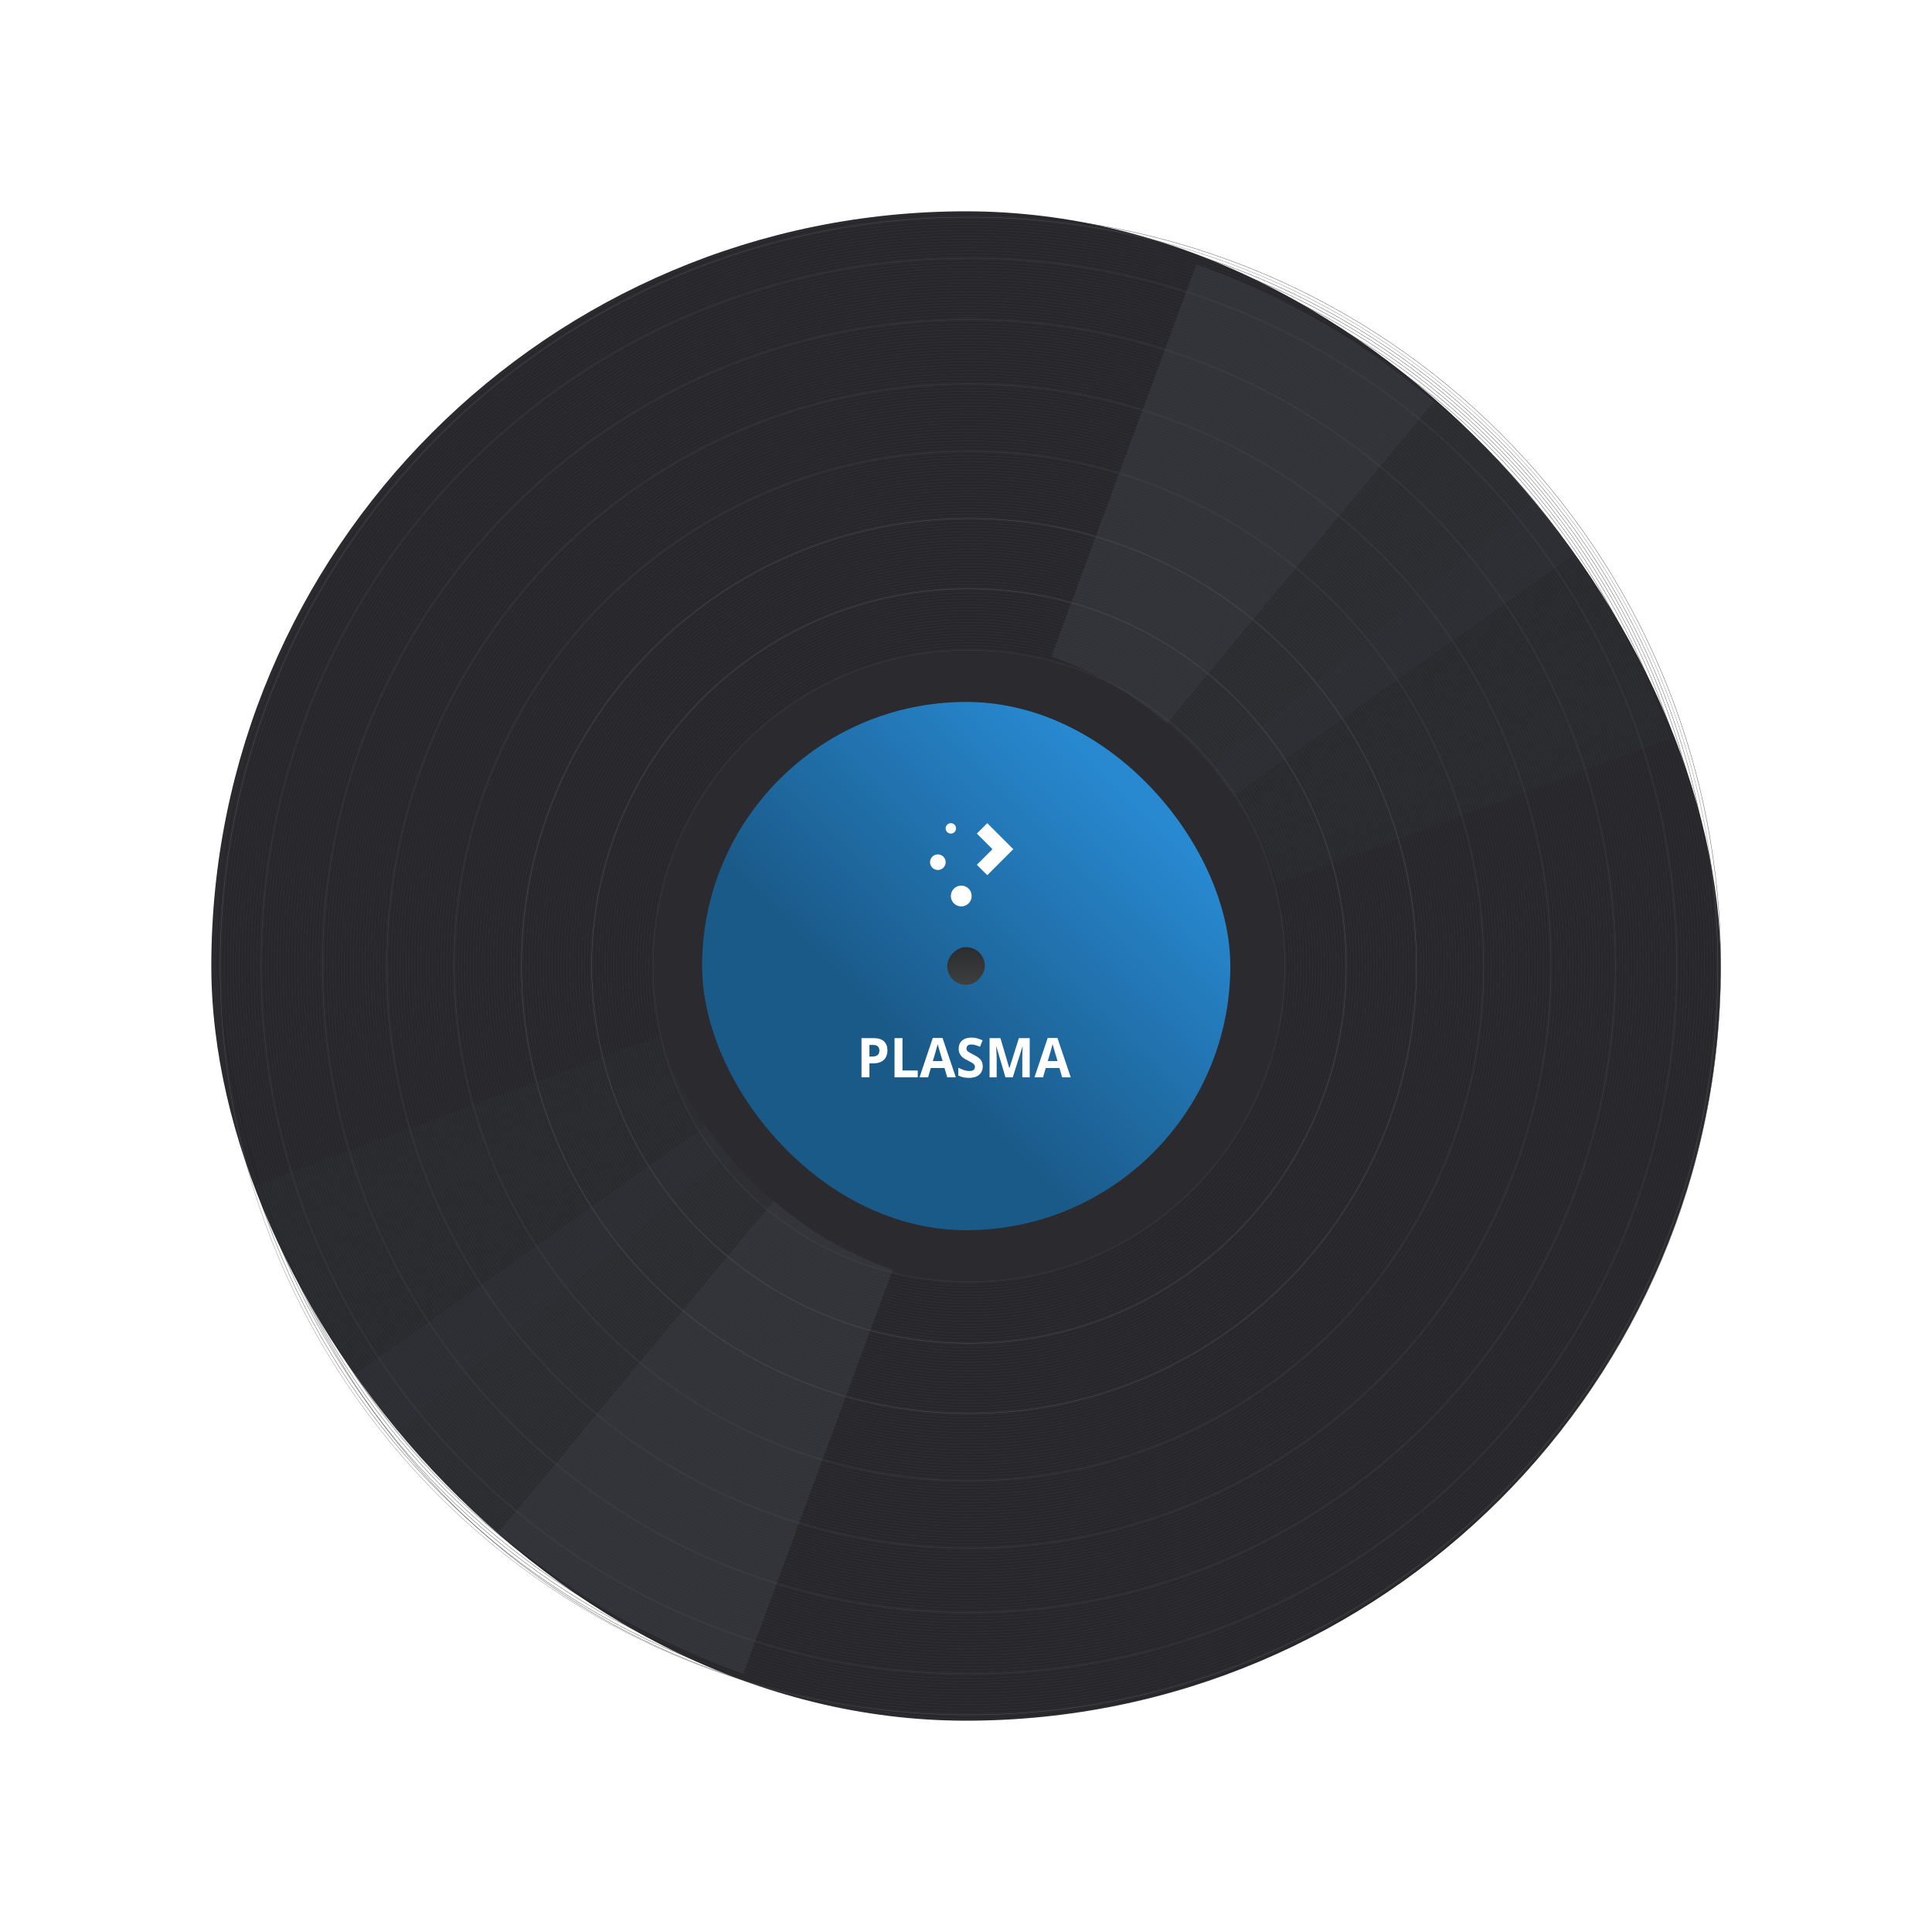 <?xml version="1.0" encoding="UTF-8"?>
<!-- Created with Inkscape (http://www.inkscape.org/) -->
<svg width="512" height="512" version="1.1" xml:space="preserve" xmlns="http://www.w3.org/2000/svg" xmlns:xlink="http://www.w3.org/1999/xlink"><defs><linearGradient id="linearGradient4282" x2="0" y1="540.8" y2="506.8" gradientTransform="matrix(.294 0 0 .294 135.82 -410.05)" gradientUnits="userSpaceOnUse"><stop stop-color="#2a2c2f" offset="0"/><stop stop-color="#3f3f3f" offset="1"/></linearGradient><linearGradient id="linearGradient319" x1="238.08" x2="301.83" y1="275.12" y2="210.93" gradientUnits="userSpaceOnUse"><stop stop-color="#1a5a89" offset="0"/><stop stop-color="#2889d1" offset="1"/></linearGradient><filter id="filter322" x="-.048" y="-.048" width="1.096" height="1.096" color-interpolation-filters="sRGB"><feGaussianBlur stdDeviation="7.486"/></filter></defs><rect x="56" y="56" width="400" height="400" rx="200" fill="#2a2a2f" stroke-width="10"/><rect x="186.06" y="186.02" width="139.99" height="140" rx="69.997" fill="url(#linearGradient319)" stroke-width="10"/><rect transform="scale(1,-1)" x="251" y="-261" width="10" height="10" rx="5" fill="url(#linearGradient4282)" stroke-width="2.5"/><path transform="matrix(1.162 0 0 1.213 342.88 163.44)" d="m-78.221 45.103c-0.657 0-1.186 0.507-1.186 1.137 0 0.63 0.529 1.137 1.186 1.137 0.657 0 1.186-0.507 1.186-1.137 0-0.63-0.529-1.137-1.186-1.137zm8.304 0-2.373 2.273 3.559 3.41-3.559 3.41 2.373 2.273 5.931-5.683-5.931-5.683zm-11.27 6.82c-0.986 0-1.778 0.76-1.778 1.705 0 0.944 0.792 1.705 1.778 1.705 0.986 0 1.781-0.761 1.781-1.705 0-0.945-0.795-1.705-1.781-1.705zm5.338 6.82c-1.315 0-2.373 1.014-2.373 2.273 0 1.26 1.058 2.273 2.373 2.273 1.314 0 2.373-1.014 2.373-2.273 0-1.259-1.058-2.273-2.373-2.273zm2.315 33.201c-0.896 0-1.604 0.217-2.124 0.649-0.52 0.424-0.781 1.019-0.781 1.787 0 0.392 0.069 0.728 0.205 1.008 0.136 0.28 0.308 0.521 0.516 0.721 0.216 0.192 0.44 0.355 0.672 0.491 0.232 0.128 0.449 0.24 0.649 0.336 0.32 0.152 0.604 0.295 0.852 0.431 0.248 0.128 0.444 0.268 0.588 0.42 0.152 0.152 0.227 0.336 0.227 0.552 0 0.264-0.095 0.484-0.287 0.66-0.184 0.168-0.5 0.251-0.948 0.251-0.432 0-0.869-0.072-1.309-0.216-0.432-0.152-0.852-0.315-1.26-0.491v1.692c0.712 0.344 1.521 0.515 2.425 0.515 1.008 0 1.783-0.223 2.327-0.671 0.552-0.456 0.828-1.064 0.828-1.824 0-0.448-0.084-0.825-0.252-1.129-0.168-0.304-0.407-0.568-0.719-0.792-0.304-0.224-0.676-0.439-1.116-0.647-0.536-0.256-0.941-0.473-1.213-0.649s-0.408-0.416-0.408-0.72c0-0.256 0.093-0.465 0.277-0.625 0.184-0.16 0.447-0.24 0.791-0.24 0.328 0 0.647 0.044 0.959 0.132 0.312 0.088 0.665 0.212 1.057 0.372l0.588-1.415c-0.44-0.192-0.864-0.34-1.272-0.444-0.4-0.104-0.824-0.156-1.272-0.156zm-8.808 0.084-3.025 8.605h1.956l0.623-2.041h3.12l0.625 2.041h1.956l-3.036-8.605h-2.22zm26.207 0-3.023 8.605h1.956l0.623-2.041h3.12l0.623 2.041h1.956l-3.036-8.605h-2.22zm-42.467 0.037v8.568h1.811v-3.049h0.78c0.832 0 1.489-0.132 1.969-0.396 0.488-0.264 0.835-0.611 1.043-1.043 0.208-0.44 0.313-0.908 0.313-1.404 0-0.832-0.258-1.484-0.77-1.956-0.504-0.48-1.307-0.72-2.411-0.72h-2.736zm7.536 0v8.568h5.291v-1.5h-3.48v-7.068h-1.811zm21.672 0v8.568h1.62v-3.985c0-0.296-0.009-0.624-0.025-0.984-0.016-0.368-0.031-0.712-0.047-1.032l-0.037-0.72h0.049l2.063 6.72h1.669l2.208-6.709h0.049l-0.037 0.72c-8e-3 0.312-0.019 0.645-0.035 0.997-8e-3 0.352-0.012 0.663-0.012 0.935v4.057h1.692v-8.568h-2.472l-2.149 6.551h-0.035l-2.028-6.551h-2.472zm-11.832 1.296c0.04 0.16 0.092 0.347 0.156 0.563s0.128 0.428 0.192 0.636 0.116 0.381 0.156 0.517l0.623 1.992h-2.231l0.612-1.992c0.032-0.088 0.077-0.236 0.133-0.444 0.064-0.216 0.128-0.441 0.192-0.673 0.072-0.24 0.128-0.439 0.168-0.599zm26.207 0c0.04 0.16 0.092 0.347 0.156 0.563s0.129 0.428 0.193 0.636 0.115 0.381 0.155 0.517l0.625 1.992h-2.233l0.613-1.992c0.032-0.088 0.075-0.236 0.131-0.444 0.064-0.216 0.128-0.441 0.192-0.673 0.072-0.24 0.128-0.439 0.168-0.599zm-41.771 0.192h0.828c0.96 0 1.44 0.416 1.44 1.248 0 0.456-0.153 0.789-0.457 0.997-0.296 0.2-0.699 0.299-1.212 0.299h-0.6v-2.544z" fill="#fff" stroke-width="5" style="white-space:pre"/><g transform="translate(466.59 -19.63)" fill="none" stroke-width=".07"><path d="m-209.81 76.405c110.37 0 199.23 88.855 199.23 199.22 0 110.37-88.854 199.22-199.23 199.22-115.44-3.6-190.31-88.107-199.22-199.22 0-110.37 88.854-199.22 199.22-199.22z" stroke="#1a1a1a"/><path d="m-209.81 77.181c109.94 0 198.45 88.508 198.45 198.45s-88.508 198.45-198.45 198.45c-109.94 0-198.45-88.508-198.45-198.45s88.508-198.45 198.45-198.45z" stroke="#666"/><g stroke="#1a1a1a"><path d="m-209.81 77.956c109.51 0 197.67 88.163 197.67 197.67 0 109.51-88.162 197.67-197.67 197.67-109.51 0-197.67-88.162-197.67-197.67 0-109.51 88.163-197.67 197.67-197.67z"/><path d="m-209.81 78.731c109.08 0 196.9 87.817 196.9 196.9s-87.817 196.9-196.9 196.9-196.9-87.817-196.9-196.9 87.817-196.9 196.9-196.9z"/><path d="m-209.81 79.507c108.65 0 196.12 87.471 196.12 196.12s-87.471 196.12-196.12 196.12c-108.65 0-196.12-87.471-196.12-196.12s87.471-196.12 196.12-196.12z"/><path d="m-209.81 80.282c108.22 0 195.35 87.125 195.35 195.35s-87.126 195.35-195.35 195.35c-108.22 0-195.35-87.125-195.35-195.35s87.126-195.35 195.35-195.35z"/><path d="m-209.81 81.057c107.79 0 194.57 86.78 194.57 194.57-1e-4 107.79-86.779 194.57-194.57 194.57-107.79 0-194.57-86.78-194.57-194.57s86.779-194.57 194.57-194.57z"/><path d="m-209.81 81.833c107.36 0 193.8 86.433 193.8 193.8s-86.434 193.8-193.8 193.8c-107.36 0-193.8-86.434-193.8-193.8s86.434-193.8 193.8-193.8z"/><path d="m-209.81 82.608c106.94 0 193.02 86.088 193.02 193.02s-86.088 193.02-193.02 193.02c-106.93 0-193.02-86.088-193.02-193.02s86.088-193.02 193.02-193.02z"/><path d="m-209.81 83.383c106.5 0 192.25 85.742 192.25 192.25s-85.742 192.25-192.25 192.25c-106.5 0-192.25-85.742-192.25-192.25s85.742-192.25 192.25-192.25z"/><path d="m-209.81 84.159c106.08 0 191.47 85.396 191.47 191.47s-85.396 191.47-191.47 191.47c-106.08 0-191.47-85.397-191.47-191.47s85.396-191.47 191.47-191.47z"/><path d="m-209.81 84.934c105.65 0 190.7 85.05 190.7 190.7-1e-4 105.65-85.051 190.7-190.7 190.7-105.64 0-190.7-85.05-190.7-190.7s85.051-190.7 190.7-190.7z"/><path d="m-209.81 85.709c105.22 0 189.92 84.705 189.92 189.92s-84.704 189.92-189.92 189.92c-105.22 0-189.92-84.705-189.92-189.92s84.704-189.92 189.92-189.92z"/><path d="m-209.81 86.485c104.79 0 189.15 84.358 189.15 189.15s-84.359 189.15-189.15 189.15c-104.79 0-189.14-84.359-189.14-189.15s84.359-189.15 189.14-189.15z"/><path d="m-209.81 87.26c104.36 0 188.37 84.013 188.37 188.37s-84.014 188.37-188.37 188.37-188.37-84.013-188.37-188.37 84.013-188.37 188.37-188.37z"/></g><path d="m-209.81 88.035c103.93 0 187.6 83.668 187.6 187.59 0 103.93-83.667 187.6-187.6 187.6-103.93 0-187.6-83.667-187.6-187.6 1e-3 -103.93 83.668-187.59 187.6-187.59z" stroke="#4d4d4d"/><g stroke="#1a1a1a"><path d="m-209.81 88.81c103.5 0 186.82 83.322 186.82 186.82-1e-4 103.5-83.322 186.82-186.82 186.82s-186.82-83.322-186.82-186.82 83.321-186.82 186.82-186.82z"/><path d="m-209.81 89.586c103.07 0 186.04 82.976 186.04 186.04-1e-4 103.07-82.976 186.04-186.04 186.04-103.07 0-186.04-82.975-186.04-186.04 0-103.07 82.976-186.04 186.04-186.04z"/><path d="m-209.81 90.361c102.64 0 185.27 82.63 185.27 185.27s-82.63 185.27-185.27 185.27-185.27-82.63-185.27-185.27 82.63-185.27 185.27-185.27z"/><path d="m-209.81 91.136c102.21 0 184.49 82.284 184.49 184.49 0 102.21-82.284 184.49-184.49 184.49-102.21 0-184.49-82.284-184.49-184.49 0-102.21 82.284-184.49 184.49-184.49z"/><path d="m-209.81 91.912c101.78 0 183.72 81.938 183.72 183.72s-81.939 183.72-183.72 183.72-183.72-81.938-183.72-183.72 81.938-183.72 183.72-183.72z"/><path d="m-209.81 92.687c101.35 0 182.94 81.593 182.94 182.94-1e-4 101.35-81.592 182.94-182.94 182.94-101.35 0-182.94-81.593-182.94-182.94s81.593-182.94 182.94-182.94z"/><path d="m-209.81 93.462c100.92 0 182.17 81.247 182.17 182.17-1e-4 100.92-81.247 182.17-182.17 182.17s-182.17-81.247-182.17-182.17 81.247-182.17 182.17-182.17z"/><path d="m-209.81 94.238c100.49 0 181.39 80.901 181.39 181.39s-80.901 181.39-181.39 181.39c-100.49 0-181.39-80.901-181.39-181.39s80.901-181.39 181.39-181.39z"/><path d="m-209.81 95.013c100.06 0 180.62 80.555 180.62 180.62s-80.555 180.62-180.62 180.62c-100.06 0-180.62-80.555-180.62-180.62s80.556-180.62 180.62-180.62z"/><path d="m-209.81 95.788c99.633 0 179.84 80.21 179.84 179.84s-80.209 179.84-179.84 179.84c-99.632 0-179.84-80.21-179.84-179.84s80.209-179.84 179.84-179.84z"/><path d="m-209.81 96.564c99.203 0 179.07 79.863 179.07 179.07-1e-4 99.203-79.864 179.07-179.07 179.07-99.202 0-179.07-79.863-179.07-179.07s79.864-179.07 179.07-179.07z"/><path d="m-209.81 97.339c98.774 0 178.29 79.518 178.29 178.29-1e-4 98.773-79.518 178.29-178.29 178.29-98.773 0-178.29-79.518-178.29-178.29s79.518-178.29 178.29-178.29z"/><path d="m-209.81 98.114c98.344 0 177.52 79.172 177.52 177.52s-79.172 177.52-177.52 177.52c-98.343 0-177.52-79.172-177.52-177.52s79.172-177.52 177.52-177.52z"/><path d="m-209.81 98.89c97.915 0 176.74 78.826 176.74 176.74s-78.826 176.74-176.74 176.74c-97.914-1e-3 -176.74-78.827-176.74-176.74s78.826-176.74 176.74-176.74z"/><path d="m-209.81 99.665c97.485 0 175.97 78.48 175.97 175.96-1e-4 97.485-78.48 175.96-175.97 175.96-97.484 0-175.96-78.48-175.96-175.96s78.481-175.96 175.96-175.96z"/><path d="m-209.81 100.44c97.056 0 175.19 78.135 175.19 175.19-1e-4 97.055-78.134 175.19-175.19 175.19-97.055 0-175.19-78.135-175.19-175.19s78.134-175.19 175.19-175.19z"/><path d="m-209.81 101.22c96.626 0 174.41 77.788 174.41 174.41-1e-4 96.626-77.789 174.42-174.41 174.42-96.625 0-174.41-77.789-174.41-174.42s77.789-174.41 174.41-174.41z"/><path d="m-209.81 101.99c96.196 0 173.64 77.443 173.64 173.64s-77.444 173.64-173.64 173.64-173.64-77.443-173.64-173.64 77.443-173.64 173.64-173.64z"/><path d="m-209.81 102.77c95.767 0 172.86 77.098 172.86 172.86 0 95.767-77.097 172.86-172.86 172.86-95.766 0-172.86-77.097-172.86-172.86s77.097-172.86 172.86-172.86z"/><path d="m-209.81 103.54c95.337 0 172.09 76.751 172.09 172.09-1e-4 95.337-76.752 172.09-172.09 172.09s-172.09-76.752-172.09-172.09 76.751-172.09 172.09-172.09z"/></g><path d="m-209.81 104.32c94.908 0 171.31 76.406 171.31 171.31-1e-4 94.908-76.406 171.31-171.31 171.31-94.907 0-171.31-76.405-171.31-171.31 0-94.907 76.406-171.31 171.31-171.31z" stroke="#4d4d4d"/><g stroke="#1a1a1a"><path d="m-209.81 105.09c94.478 0 170.54 76.06 170.54 170.54-1e-4 94.478-76.06 170.54-170.54 170.54s-170.54-76.06-170.54-170.54 76.059-170.54 170.54-170.54z"/><path d="m-209.81 105.87c94.049 0 169.76 75.714 169.76 169.76-1e-4 94.049-75.714 169.76-169.76 169.76-94.048 0-169.76-75.714-169.76-169.76 0-94.048 75.714-169.76 169.76-169.76z"/><path d="m-209.81 106.64c93.619 0 168.99 75.368 168.99 168.99s-75.369 168.99-168.99 168.99-168.99-75.368-168.99-168.99 75.369-168.99 168.99-168.99z"/><path d="m-209.81 107.42c93.19 0 168.21 75.023 168.21 168.21-1e-4 93.19-75.022 168.21-168.21 168.21-93.189 0-168.21-75.023-168.21-168.21 1e-3 -93.189 75.023-168.21 168.21-168.21z"/><path d="m-209.81 108.19c92.76 0 167.44 74.677 167.44 167.44-1e-4 92.76-74.677 167.44-167.44 167.44s-167.44-74.677-167.44-167.44 74.677-167.44 167.44-167.44z"/><path d="m-209.81 108.97c92.331 0 166.66 74.331 166.66 166.66-1e-4 92.331-74.331 166.66-166.66 166.66-92.33 0-166.66-74.331-166.66-166.66s74.331-166.66 166.66-166.66z"/><path d="m-209.81 109.74c91.901 0 165.89 73.985 165.89 165.89-1e-4 91.901-73.985 165.89-165.89 165.89s-165.89-73.985-165.89-165.89c1e-3 -91.901 73.986-165.89 165.89-165.89z"/><path d="m-209.81 110.52c91.472 0 165.11 73.64 165.11 165.11s-73.639 165.11-165.11 165.11c-91.471 0-165.11-73.64-165.11-165.11s73.639-165.11 165.11-165.11z"/><path d="m-209.81 111.3c91.042 0 164.34 73.293 164.34 164.34-1e-4 91.042-73.294 164.34-164.34 164.34-91.041 0-164.34-73.293-164.34-164.34s73.294-164.34 164.34-164.34z"/><path d="m-209.81 112.07c90.613 0 163.56 72.948 163.56 163.56-1e-4 90.612-72.947 163.56-163.56 163.56-90.612 0-163.56-72.948-163.56-163.56s72.948-163.56 163.56-163.56z"/><path d="m-209.81 112.84c90.183 0 162.79 72.602 162.79 162.78-1e-4 90.183-72.602 162.78-162.79 162.78-90.182 0-162.78-72.602-162.78-162.78s72.602-162.78 162.78-162.78z"/><path d="m-209.81 113.62c89.754 0 162.01 72.256 162.01 162.01-1e-4 89.753-72.256 162.01-162.01 162.01-89.753 0-162.01-72.256-162.01-162.01s72.256-162.01 162.01-162.01z"/><path d="m-209.81 114.4c89.324 0 161.23 71.91 161.23 161.23s-71.91 161.23-161.23 161.23c-89.323 0-161.23-71.91-161.23-161.23s71.911-161.23 161.23-161.23z"/><path d="m-209.81 115.17c88.895 0 160.46 71.565 160.46 160.46-1e-4 88.894-71.565 160.46-160.46 160.46s-160.46-71.565-160.46-160.46 71.564-160.46 160.46-160.46z"/><path d="m-209.81 115.95c88.465 0 159.68 71.218 159.68 159.68-1e-4 88.465-71.219 159.68-159.68 159.68-88.464-1e-3 -159.68-71.219-159.68-159.68s71.219-159.68 159.68-159.68z"/><path d="m-209.81 116.72c88.035 0 158.91 70.873 158.91 158.91-1e-4 88.035-70.874 158.91-158.91 158.91s-158.91-70.873-158.91-158.91 70.873-158.91 158.91-158.91z"/><path d="m-209.81 117.5c87.606 0 158.13 70.528 158.13 158.13-1e-4 87.606-70.527 158.13-158.13 158.13-87.605 0-158.13-70.527-158.13-158.13s70.527-158.13 158.13-158.13z"/><path d="m-209.81 118.27c87.176 0 157.36 70.181 157.36 157.36-1e-4 87.176-70.182 157.36-157.36 157.36-87.176-1e-3 -157.36-70.182-157.36-157.36s70.181-157.36 157.36-157.36z"/><path d="m-209.81 119.05c86.747 0 156.58 69.836 156.58 156.58-1e-4 86.747-69.836 156.58-156.58 156.58-86.746 0-156.58-69.835-156.58-156.58s69.836-156.58 156.58-156.58z"/><path d="m-209.81 119.82c86.317 0 155.81 69.49 155.81 155.81-1e-4 86.317-69.49 155.81-155.81 155.81s-155.81-69.49-155.81-155.81 69.489-155.81 155.81-155.81z"/><path d="m-209.81 120.6c85.888 0 155.03 69.144 155.03 155.03-1e-4 85.888-69.144 155.03-155.03 155.03-85.887-1e-3 -155.03-69.145-155.03-155.03s69.144-155.03 155.03-155.03z"/></g><path d="m-209.81 121.37c85.458 0 154.26 68.798 154.26 154.26-1e-4 85.458-68.799 154.26-154.26 154.26s-154.26-68.798-154.26-154.26 68.799-154.26 154.26-154.26z" stroke="#4d4d4d"/><g stroke="#1a1a1a"><path d="m-209.81 122.15c85.029 0 153.48 68.453 153.48 153.48-2e-4 85.029-68.452 153.48-153.48 153.48-85.028 0-153.48-68.453-153.48-153.48s68.452-153.48 153.48-153.48z"/><path d="m-209.81 122.92c84.599 0 152.71 68.106 152.71 152.7-1e-4 84.599-68.107 152.71-152.71 152.71s-152.7-68.107-152.7-152.71 68.107-152.7 152.7-152.7z"/><path d="m-209.81 123.7c84.17 0 151.93 67.761 151.93 151.93-1e-4 84.17-67.761 151.93-151.93 151.93-84.169 0-151.93-67.761-151.93-151.93s67.761-151.93 151.93-151.93z"/><path d="m-209.81 124.48c83.74 0 151.16 67.415 151.16 151.16-1e-4 83.74-67.415 151.16-151.16 151.16s-151.16-67.415-151.16-151.16c1e-3 -83.74 67.416-151.16 151.16-151.16z"/><path d="m-209.81 125.25c83.311 0 150.38 67.069 150.38 150.38-1e-4 83.31-67.069 150.38-150.38 150.38-83.31 0-150.38-67.07-150.38-150.38s67.069-150.38 150.38-150.38z"/><path d="m-209.81 126.03c82.881 0 149.6 66.723 149.6 149.6-2e-4 82.881-66.724 149.6-149.6 149.6-82.88 0-149.6-66.723-149.6-149.6s66.724-149.6 149.6-149.6z"/><path d="m-209.81 126.8c82.452 0 148.83 66.378 148.83 148.83-1e-4 82.451-66.377 148.83-148.83 148.83-82.451 0-148.83-66.378-148.83-148.83 1e-3 -82.451 66.378-148.83 148.83-148.83z"/><path d="m-209.81 127.58c82.022 0 148.05 66.032 148.05 148.05-1e-4 82.022-66.032 148.05-148.05 148.05-82.021 0-148.05-66.032-148.05-148.05s66.032-148.05 148.05-148.05z"/><path d="m-209.81 128.35c81.593 0 147.28 65.686 147.28 147.28-1e-4 81.592-65.687 147.28-147.28 147.28s-147.28-65.686-147.28-147.28 65.686-147.28 147.28-147.28z"/><path d="m-209.81 129.13c81.163 0 146.5 65.34 146.5 146.5-1e-4 81.163-65.34 146.5-146.5 146.5-81.162 0-146.5-65.34-146.5-146.5 1e-3 -81.163 65.341-146.5 146.5-146.5z"/><path d="m-209.81 129.9c80.734 0 145.73 64.995 145.73 145.73-2e-4 80.733-64.995 145.73-145.73 145.73s-145.73-64.995-145.73-145.73 64.994-145.73 145.73-145.73z"/><path d="m-209.81 130.68c80.304 0 144.95 64.648 144.95 144.95-1e-4 80.304-64.649 144.95-144.95 144.95-80.303 0-144.95-64.648-144.95-144.95s64.649-144.95 144.95-144.95z"/><path d="m-209.81 131.45c79.874 0 144.18 64.303 144.18 144.18-1e-4 79.874-64.303 144.18-144.18 144.18s-144.18-64.303-144.18-144.18 64.303-144.18 144.18-144.18z"/><path d="m-209.81 132.23c79.445 0 143.4 63.958 143.4 143.4-1e-4 79.445-63.957 143.4-143.4 143.4-79.444 0-143.4-63.957-143.4-143.4s63.957-143.4 143.4-143.4z"/><path d="m-209.81 133c79.015 0 142.63 63.611 142.63 142.63-1e-4 79.015-63.612 142.63-142.63 142.63s-142.63-63.611-142.63-142.63 63.611-142.63 142.63-142.63z"/><path d="m-209.81 133.78c78.586 0 141.85 63.266 141.85 141.85-2e-4 78.586-63.266 141.85-141.85 141.85-78.585 0-141.85-63.266-141.85-141.85 0-78.586 63.266-141.85 141.85-141.85z"/><path d="m-209.81 134.55c78.156 0 141.08 62.92 141.08 141.08-2e-4 78.156-62.92 141.08-141.08 141.08s-141.08-62.92-141.08-141.08 62.92-141.08 141.08-141.08z"/><path d="m-209.81 135.33c77.727 0 140.3 62.574 140.3 140.3-1e-4 77.727-62.574 140.3-140.3 140.3-77.726-1e-3 -140.3-62.575-140.3-140.3s62.574-140.3 140.3-140.3z"/><path d="m-209.81 136.1c77.297 0 139.53 62.228 139.53 139.52-1e-4 77.297-62.228 139.52-139.53 139.52s-139.52-62.228-139.52-139.52 62.229-139.52 139.52-139.52z"/><path d="m-209.81 136.88c76.868 0 138.75 61.883 138.75 138.75-2e-4 76.868-61.882 138.75-138.75 138.75-76.867 0-138.75-61.883-138.75-138.75s61.882-138.75 138.75-138.75z"/><path d="m-209.81 137.66c76.438 0 137.97 61.536 137.97 137.97-2e-4 76.438-61.537 137.98-137.97 137.98-76.438-1e-3 -137.97-61.537-137.97-137.98s61.537-137.97 137.97-137.97z"/><path d="m-209.81 138.43c76.009 0 137.2 61.191 137.2 137.2-2e-4 76.009-61.191 137.2-137.2 137.2-76.008 0-137.2-61.191-137.2-137.2s61.191-137.2 137.2-137.2z"/></g><path d="m-209.81 139.21c75.579 0 136.42 60.845 136.42 136.42-1e-4 75.579-60.845 136.42-136.42 136.42s-136.42-60.845-136.42-136.42 60.845-136.42 136.42-136.42z" stroke="#4d4d4d"/><g stroke="#1a1a1a"><path d="m-209.81 139.98c75.15 0 135.65 60.499 135.65 135.65-1e-4 75.15-60.499 135.65-135.65 135.65-75.149-1e-3 -135.65-60.5-135.65-135.65s60.499-135.65 135.65-135.65z"/><path d="m-209.81 140.76c74.72 0 134.87 60.153 134.87 134.87-2e-4 74.72-60.154 134.87-134.87 134.87s-134.87-60.153-134.87-134.87 60.154-134.87 134.87-134.87z"/><path d="m-209.81 141.53c74.291 0 134.1 59.808 134.1 134.1-2e-4 74.29-59.807 134.1-134.1 134.1-74.29 0-134.1-59.808-134.1-134.1s59.807-134.1 134.1-134.1z"/><path d="m-209.81 142.31c73.861 0 133.32 59.461 133.32 133.32-2e-4 73.861-59.462 133.32-133.32 133.32-73.86-1e-3 -133.32-59.462-133.32-133.32s59.462-133.32 133.32-133.32z"/><path d="m-209.81 143.08c73.432 0 132.55 59.116 132.55 132.55-1e-4 73.431-59.117 132.55-132.55 132.55s-132.55-59.116-132.55-132.55 59.116-132.55 132.55-132.55z"/><path d="m-209.81 143.86c73.002 0 131.77 58.77 131.77 131.77-1e-4 73.002-58.77 131.77-131.77 131.77-73.001 0-131.77-58.77-131.77-131.77 1e-3 -73.002 58.771-131.77 131.77-131.77z"/><path d="m-209.81 144.63c72.573 0 131 58.425 131 131-2e-4 72.572-58.425 131-131 131s-131-58.425-131-131 58.424-131 131-131z"/><path d="m-209.81 145.41c72.143 0 130.22 58.078 130.22 130.22-2e-4 72.143-58.079 130.22-130.22 130.22-72.142 0-130.22-58.078-130.22-130.22s58.079-130.22 130.22-130.22z"/><path d="m-209.81 146.18c71.713 0 129.45 57.733 129.45 129.45-2e-4 71.713-57.733 129.45-129.45 129.45s-129.45-57.733-129.45-129.45c1e-3 -71.713 57.733-129.45 129.45-129.45z"/><path d="m-209.81 146.96c71.284 0 128.67 57.388 128.67 128.67-1e-4 71.284-57.387 128.67-128.67 128.67-71.283 0-128.67-57.387-128.67-128.67s57.387-128.67 128.67-128.67z"/><path d="m-209.81 147.74c70.854 0 127.9 57.041 127.9 127.9-1e-4 70.854-57.042 127.9-127.9 127.9s-127.9-57.041-127.9-127.9 57.041-127.9 127.9-127.9z"/><path d="m-209.81 148.51c70.425 0 127.12 56.696 127.12 127.12-2e-4 70.425-56.695 127.12-127.12 127.12-70.424 0-127.12-56.696-127.12-127.12 1e-3 -70.425 56.696-127.12 127.12-127.12z"/><path d="m-209.81 149.28c69.995 0 126.35 56.35 126.35 126.34-2e-4 69.995-56.35 126.34-126.35 126.34s-126.34-56.35-126.34-126.34 56.35-126.34 126.34-126.34z"/><path d="m-209.81 150.06c69.566 0 125.57 56.004 125.57 125.57-2e-4 69.566-56.004 125.57-125.57 125.57-69.565 0-125.57-56.004-125.57-125.57 0-69.566 56.004-125.57 125.57-125.57z"/><path d="m-209.81 150.84c69.136 0 124.79 55.658 124.79 124.79-2e-4 69.136-55.658 124.79-124.79 124.79s-124.79-55.658-124.79-124.79c1e-3 -69.136 55.659-124.79 124.79-124.79z"/><path d="m-209.81 151.61c68.707 0 124.02 55.313 124.02 124.02-1e-4 68.707-55.312 124.02-124.02 124.02-68.706 0-124.02-55.313-124.02-124.02s55.312-124.02 124.02-124.02z"/><path d="m-209.81 152.39c68.277 0 123.24 54.966 123.24 123.24-2e-4 68.277-54.967 123.24-123.24 123.24-68.277-1e-3 -123.24-54.967-123.24-123.24s54.967-123.24 123.24-123.24z"/><path d="m-209.81 153.16c67.848 0 122.47 54.621 122.47 122.47-2e-4 67.848-54.62 122.47-122.47 122.47-67.847 0-122.47-54.621-122.47-122.47s54.621-122.47 122.47-122.47z"/><path d="m-209.81 153.94c67.418 0 121.69 54.275 121.69 121.69-2e-4 67.418-54.275 121.69-121.69 121.69s-121.69-54.275-121.69-121.69 54.275-121.69 121.69-121.69z"/><path d="m-209.81 154.71c66.989 0 120.92 53.929 120.92 120.92-2e-4 66.989-53.929 120.92-120.92 120.92-66.988-1e-3 -120.92-53.93-120.92-120.92s53.929-120.92 120.92-120.92z"/><path d="m-209.81 155.49c66.559 0 120.14 53.583 120.14 120.14-2e-4 66.559-53.584 120.14-120.14 120.14s-120.14-53.583-120.14-120.14 53.584-120.14 120.14-120.14z"/><path d="m-209.81 156.26c66.13 0 119.37 53.238 119.37 119.37-2e-4 66.13-53.238 119.37-119.37 119.37s-119.37-53.238-119.37-119.37 53.237-119.37 119.37-119.37z"/></g><path d="m-209.81 157.04c65.7 0 118.59 52.891 118.59 118.59-2e-4 65.7-52.892 118.59-118.59 118.59-65.699-1e-3 -118.59-52.892-118.59-118.59s52.892-118.59 118.59-118.59z" stroke="#666"/><g stroke="#1a1a1a"><path d="m-209.81 157.81c65.271 0 117.82 52.546 117.82 117.82-2e-4 65.27-52.547 117.82-117.82 117.82s-117.82-52.546-117.82-117.82 52.546-117.82 117.82-117.82z"/><path d="m-209.81 158.59c64.841 0 117.04 52.2 117.04 117.04-2e-4 64.841-52.2 117.04-117.04 117.04-64.84 0-117.04-52.2-117.04-117.04s52.2-117.04 117.04-117.04z"/><path d="m-209.81 159.36c64.412 0 116.27 51.854 116.27 116.26-2e-4 64.411-51.855 116.27-116.27 116.27-64.411-1e-3 -116.26-51.855-116.26-116.27s51.854-116.26 116.26-116.26z"/><path d="m-209.81 160.14c63.982 0 115.49 51.509 115.49 115.49-2e-4 63.982-51.509 115.49-115.49 115.49-63.981 0-115.49-51.508-115.49-115.49s51.509-115.49 115.49-115.49z"/><path d="m-209.81 160.92c63.552 0 114.72 51.163 114.72 114.72-2e-4 63.552-51.163 114.72-114.72 114.72s-114.72-51.163-114.72-114.72c1e-3 -63.552 51.163-114.72 114.72-114.72z"/><path d="m-209.81 161.69c63.123 0 113.94 50.818 113.94 113.94-2e-4 63.123-50.817 113.94-113.94 113.94-63.122-1e-3 -113.94-50.818-113.94-113.94 0-63.123 50.817-113.94 113.94-113.94z"/><path d="m-209.81 162.47c62.693 0 113.16 50.471 113.16 113.16-2e-4 62.693-50.472 113.16-113.16 113.16s-113.16-50.471-113.16-113.16 50.472-113.16 113.16-113.16z"/><path d="m-209.81 163.24c62.264 0 112.39 50.126 112.39 112.39-3e-4 62.264-50.125 112.39-112.39 112.39-62.263 0-112.39-50.126-112.39-112.39 1e-3 -62.264 50.126-112.39 112.39-112.39z"/><path d="m-209.81 164.02c61.834 0 111.61 49.78 111.61 111.61-2e-4 61.834-49.78 111.61-111.61 111.61s-111.61-49.78-111.61-111.61 49.78-111.61 111.61-111.61z"/><path d="m-209.81 164.79c61.405 0 110.84 49.434 110.84 110.84-2e-4 61.405-49.434 110.84-110.84 110.84-61.404 0-110.84-49.434-110.84-110.84 0-61.405 49.434-110.84 110.84-110.84z"/><path d="m-209.81 165.57c60.975 0 110.06 49.088 110.06 110.06-2e-4 60.975-49.088 110.06-110.06 110.06s-110.06-49.088-110.06-110.06c1e-3 -60.975 49.089-110.06 110.06-110.06z"/><path d="m-209.81 166.34c60.546 0 109.29 48.743 109.29 109.29 0 60.546-48.742 109.29-109.29 109.29-60.545 0-109.29-48.743-109.29-109.29s48.742-109.29 109.29-109.29z"/><path d="m-209.81 167.12c60.116 0 108.51 48.396 108.51 108.51v1e-3c0 60.115-48.397 108.51-108.51 108.51s-108.51-48.396-108.51-108.51 48.397-108.51 108.51-108.51z"/><path d="m-209.81 167.89c59.687 0 107.74 48.051 107.74 107.74v1e-3c0 59.686-48.05 107.74-107.74 107.74-59.686 0-107.74-48.051-107.74-107.74 1e-3 -59.686 48.051-107.74 107.74-107.74z"/><path d="m-209.81 168.67c59.257 0 106.96 47.705 106.96 106.96v1e-3c0 59.256-47.705 106.96-106.96 106.96s-106.96-47.705-106.96-106.96 47.705-106.96 106.96-106.96z"/><path d="m-209.81 169.44c58.828 0 106.19 47.359 106.19 106.19v1e-3c0 58.827-47.359 106.18-106.19 106.18-58.827 0-106.19-47.359-106.19-106.19s47.359-106.19 106.19-106.19z"/><path d="m-209.81 170.22c58.398 0 105.41 47.013 105.41 105.41v1e-3c0 58.397-47.013 105.41-105.41 105.41s-105.41-47.013-105.41-105.41c1e-3 -58.398 47.014-105.41 105.41-105.41z"/><path d="m-209.81 170.99c57.969 0 104.64 46.668 104.64 104.64v1e-3c0 57.968-46.668 104.64-104.64 104.64s-104.64-46.668-104.64-104.64 46.667-104.64 104.64-104.64z"/><path d="m-209.81 171.77c57.539 0 103.86 46.321 103.86 103.86v1e-3c0 57.538-46.322 103.86-103.86 103.86-57.539-1e-3 -103.86-46.322-103.86-103.86s46.322-103.86 103.86-103.86z"/><path d="m-209.81 172.54c57.11 0 103.09 45.976 103.09 103.08v1e-3c-1e-3 57.108-45.977 103.08-103.09 103.08s-103.08-45.976-103.08-103.08c1e-3 -57.109 45.976-103.08 103.08-103.08z"/><path d="m-209.81 173.32c56.68 0 102.31 45.63 102.31 102.31v1e-3c0 56.679-45.63 102.31-102.31 102.31-56.679 0-102.31-45.63-102.31-102.31s45.63-102.31 102.31-102.31z"/><path d="m-209.81 174.1c56.251 0 101.54 45.284 101.54 101.53v1e-3c0 56.249-45.285 101.53-101.54 101.53-56.25-1e-3 -101.53-45.285-101.53-101.54s45.284-101.53 101.53-101.53z"/><path d="m-209.81 174.87c55.821 0 100.76 44.939 100.76 100.76v1e-3c-1e-3 55.82-44.939 100.76-100.76 100.76-55.82 0-100.76-44.938-100.76-100.76s44.939-100.76 100.76-100.76z"/></g><path d="m-209.81 175.65c55.391 0 99.984 44.593 99.984 99.984v1e-3c0 55.39-44.593 99.983-99.984 99.983s-99.983-44.593-99.983-99.984 44.592-99.984 99.983-99.984z" stroke="#666"/><g stroke="#1a1a1a"><path d="m-209.81 176.42c54.962 0 99.209 44.247 99.209 99.208v1e-3c0 54.961-44.247 99.208-99.209 99.208-54.961-1e-3 -99.208-44.248-99.208-99.209 0-54.962 44.247-99.208 99.208-99.208z"/><path d="m-209.81 177.2c54.532 0 98.434 43.901 98.434 98.433v1e-3c-1e-3 54.531-43.902 98.432-98.434 98.432s-98.433-43.901-98.433-98.433 43.902-98.433 98.433-98.433z"/><path d="m-209.81 177.97c54.103 0 97.658 43.556 97.658 97.658v1e-3c0 54.102-43.555 97.657-97.658 97.657-54.102 0-97.657-43.556-97.657-97.658 0-54.103 43.555-97.658 97.657-97.658z"/><path d="m-209.81 178.75c53.673 0 96.883 43.209 96.883 96.882v1e-3c0 53.672-43.21 96.882-96.883 96.882-53.673-1e-3 -96.882-43.21-96.882-96.883s43.21-96.882 96.882-96.882z"/><path d="m-209.81 179.52c53.244 0 96.108 42.864 96.108 96.107v1e-3c-1e-3 53.243-42.864 96.106-96.108 96.106-53.243 0-96.107-42.864-96.107-96.107 0-53.244 42.864-96.107 96.107-96.107z"/><path d="m-209.81 180.3c52.814 0 95.332 42.518 95.332 95.332v1e-3c0 52.813-42.518 95.331-95.332 95.331s-95.332-42.518-95.332-95.332c1e-3 -52.814 42.519-95.332 95.332-95.332z"/><path d="m-209.81 181.07c52.385 0 94.557 42.173 94.557 94.557v1e-3c0 52.384-42.172 94.556-94.557 94.556-52.384-1e-3 -94.556-42.173-94.556-94.557 0-52.385 42.172-94.557 94.556-94.557z"/><path d="m-209.81 181.85c51.955 0 93.782 41.826 93.782 93.781v1e-3c-1e-3 51.954-41.827 93.78-93.782 93.78s-93.781-41.826-93.781-93.781 41.827-93.781 93.781-93.781z"/><path d="m-209.81 182.62c51.526 0 93.006 41.481 93.006 93.006v1e-3c0 51.525-41.48 93.005-93.006 93.005-51.525 0-93.006-41.481-93.006-93.006 1e-3 -51.525 41.481-93.006 93.006-93.006z"/><path d="m-209.81 183.4c51.096 0 92.231 41.135 92.231 92.231v1e-3c0 51.095-41.135 92.23-92.231 92.23-51.096-1e-3 -92.23-41.135-92.23-92.231s41.135-92.231 92.23-92.231z"/><path d="m-209.81 184.18c50.667 0 91.456 40.789 91.456 91.455v1e-3c-1e-3 50.666-40.79 91.454-91.456 91.454s-91.455-40.789-91.455-91.455 40.789-91.455 91.455-91.455z"/><path d="m-209.81 184.95c50.237 0 90.68 40.443 90.68 90.68v1e-3c0 50.236-40.443 90.679-90.68 90.679s-90.68-40.443-90.68-90.68c1e-3 -50.237 40.444-90.68 90.68-90.68z"/><path d="m-209.81 185.72c49.808 0 89.905 40.098 89.905 89.905v1e-3c0 49.807-40.098 89.904-89.905 89.904s-89.904-40.098-89.904-89.905 40.097-89.905 89.904-89.905z"/><path d="m-209.81 186.5c49.378 0 89.13 39.751 89.13 89.129v1e-3c0 49.377-39.752 89.128-89.13 89.128s-89.129-39.751-89.129-89.129 39.752-89.129 89.129-89.129z"/><path d="m-209.81 187.28c48.949 0 88.354 39.406 88.354 88.354v1e-3c0 48.948-39.406 88.353-88.354 88.353s-88.354-39.406-88.354-88.354c1e-3 -48.948 39.406-88.354 88.354-88.354z"/><path d="m-209.81 188.05c48.519 0 87.579 39.06 87.579 87.579v1e-3c0 48.518-39.06 87.578-87.579 87.578-48.518 0-87.578-39.06-87.578-87.579s39.06-87.579 87.578-87.579z"/><path d="m-209.81 188.83c48.089 0 86.804 38.714 86.804 86.803v1e-3c0 48.088-38.715 86.803-86.804 86.803-48.089-1e-3 -86.803-38.715-86.803-86.804s38.714-86.803 86.803-86.803z"/><path d="m-209.81 189.6c47.66 0 86.029 38.369 86.029 86.028v1e-3c-1e-3 47.659-38.369 86.027-86.029 86.027-47.659 0-86.028-38.369-86.028-86.028 1e-3 -47.66 38.369-86.028 86.028-86.028z"/><path d="m-209.81 190.38c47.23 0 85.253 38.023 85.253 85.253v1e-3c0 47.229-38.023 85.252-85.253 85.252s-85.252-38.023-85.252-85.253 38.023-85.253 85.252-85.253z"/><path d="m-209.81 191.15c46.801 0 84.478 37.677 84.478 84.477v1e-3c0 46.8-37.677 84.477-84.478 84.477-46.8-1e-3 -84.477-37.678-84.477-84.478 0-46.801 37.677-84.477 84.477-84.477z"/></g><path d="m-209.81 191.93c46.371 0 83.703 37.331 83.703 83.702v1e-3c-1e-3 46.37-37.332 83.701-83.703 83.701s-83.702-37.331-83.702-83.702c1e-3 -46.371 37.332-83.702 83.702-83.702z" stroke="#4d4d4d"/></g><g fill="#4c5053" filter="url(#filter322)" opacity=".3"><g opacity=".4"><path d="m393.94 118.82c-8.793-8.793-18.26-16.43-28.081-23.333l-64.022 90.436c4.785 3.341 9.389 7.06 13.665 11.337 4.277 4.277 7.996 8.881 11.337 13.666l90.433-64.025c-6.903-9.822-14.539-19.289-23.333-28.082z" opacity="1" stroke-width="11.093"/><path d="m117.88 393.34c-9.06-9.06-16.929-18.816-24.042-28.937l93.184-65.972c3.443 4.931 7.275 9.675 11.682 14.081 4.407 4.407 9.15 8.239 14.081 11.682l-65.97 93.188c-10.12-7.113-19.875-14.982-28.936-24.043z" opacity="1" stroke-width="11.43"/></g><g opacity="1"><path d="m350.23 85.323c-10.769-6.218-21.89-11.144-33.163-15.27l-38.434 103.93c5.487 1.989 10.896 4.39 16.133 7.414 5.237 3.024 10.022 6.508 14.487 10.266l70.782-85.249c-9.209-7.7-19.036-14.869-29.805-21.086z" opacity="1" stroke-width="11.093"/><path d="m162.8 427.86c-11.096-6.407-21.223-13.793-30.712-21.727l72.935-87.843c4.602 3.872 9.531 7.462 14.928 10.578s10.971 5.59 16.624 7.639l-39.603 107.09c-11.615-4.251-23.075-9.328-34.172-15.734z" opacity="1" stroke-width="11.43"/></g><g opacity=".2"><path d="m427.44 162.53c-6.217-10.769-13.386-20.597-21.085-29.806l-85.246 70.785c3.757 4.466 7.242 9.25 10.266 14.488 3.024 5.238 5.425 10.647 7.413 16.134l103.92-38.436c-4.125-11.273-9.052-22.395-15.269-33.164z" opacity="1" stroke-width="11.093"/><path d="m83.364 348.42c-6.406-11.097-11.483-22.557-15.734-34.173l107.08-39.605c2.049 5.654 4.523 11.228 7.639 16.625 3.116 5.397 6.706 10.327 10.578 14.928l-87.839 72.938c-7.934-9.49-15.321-19.616-21.727-30.713z" opacity="1" stroke-width="11.43"/></g></g></svg>
